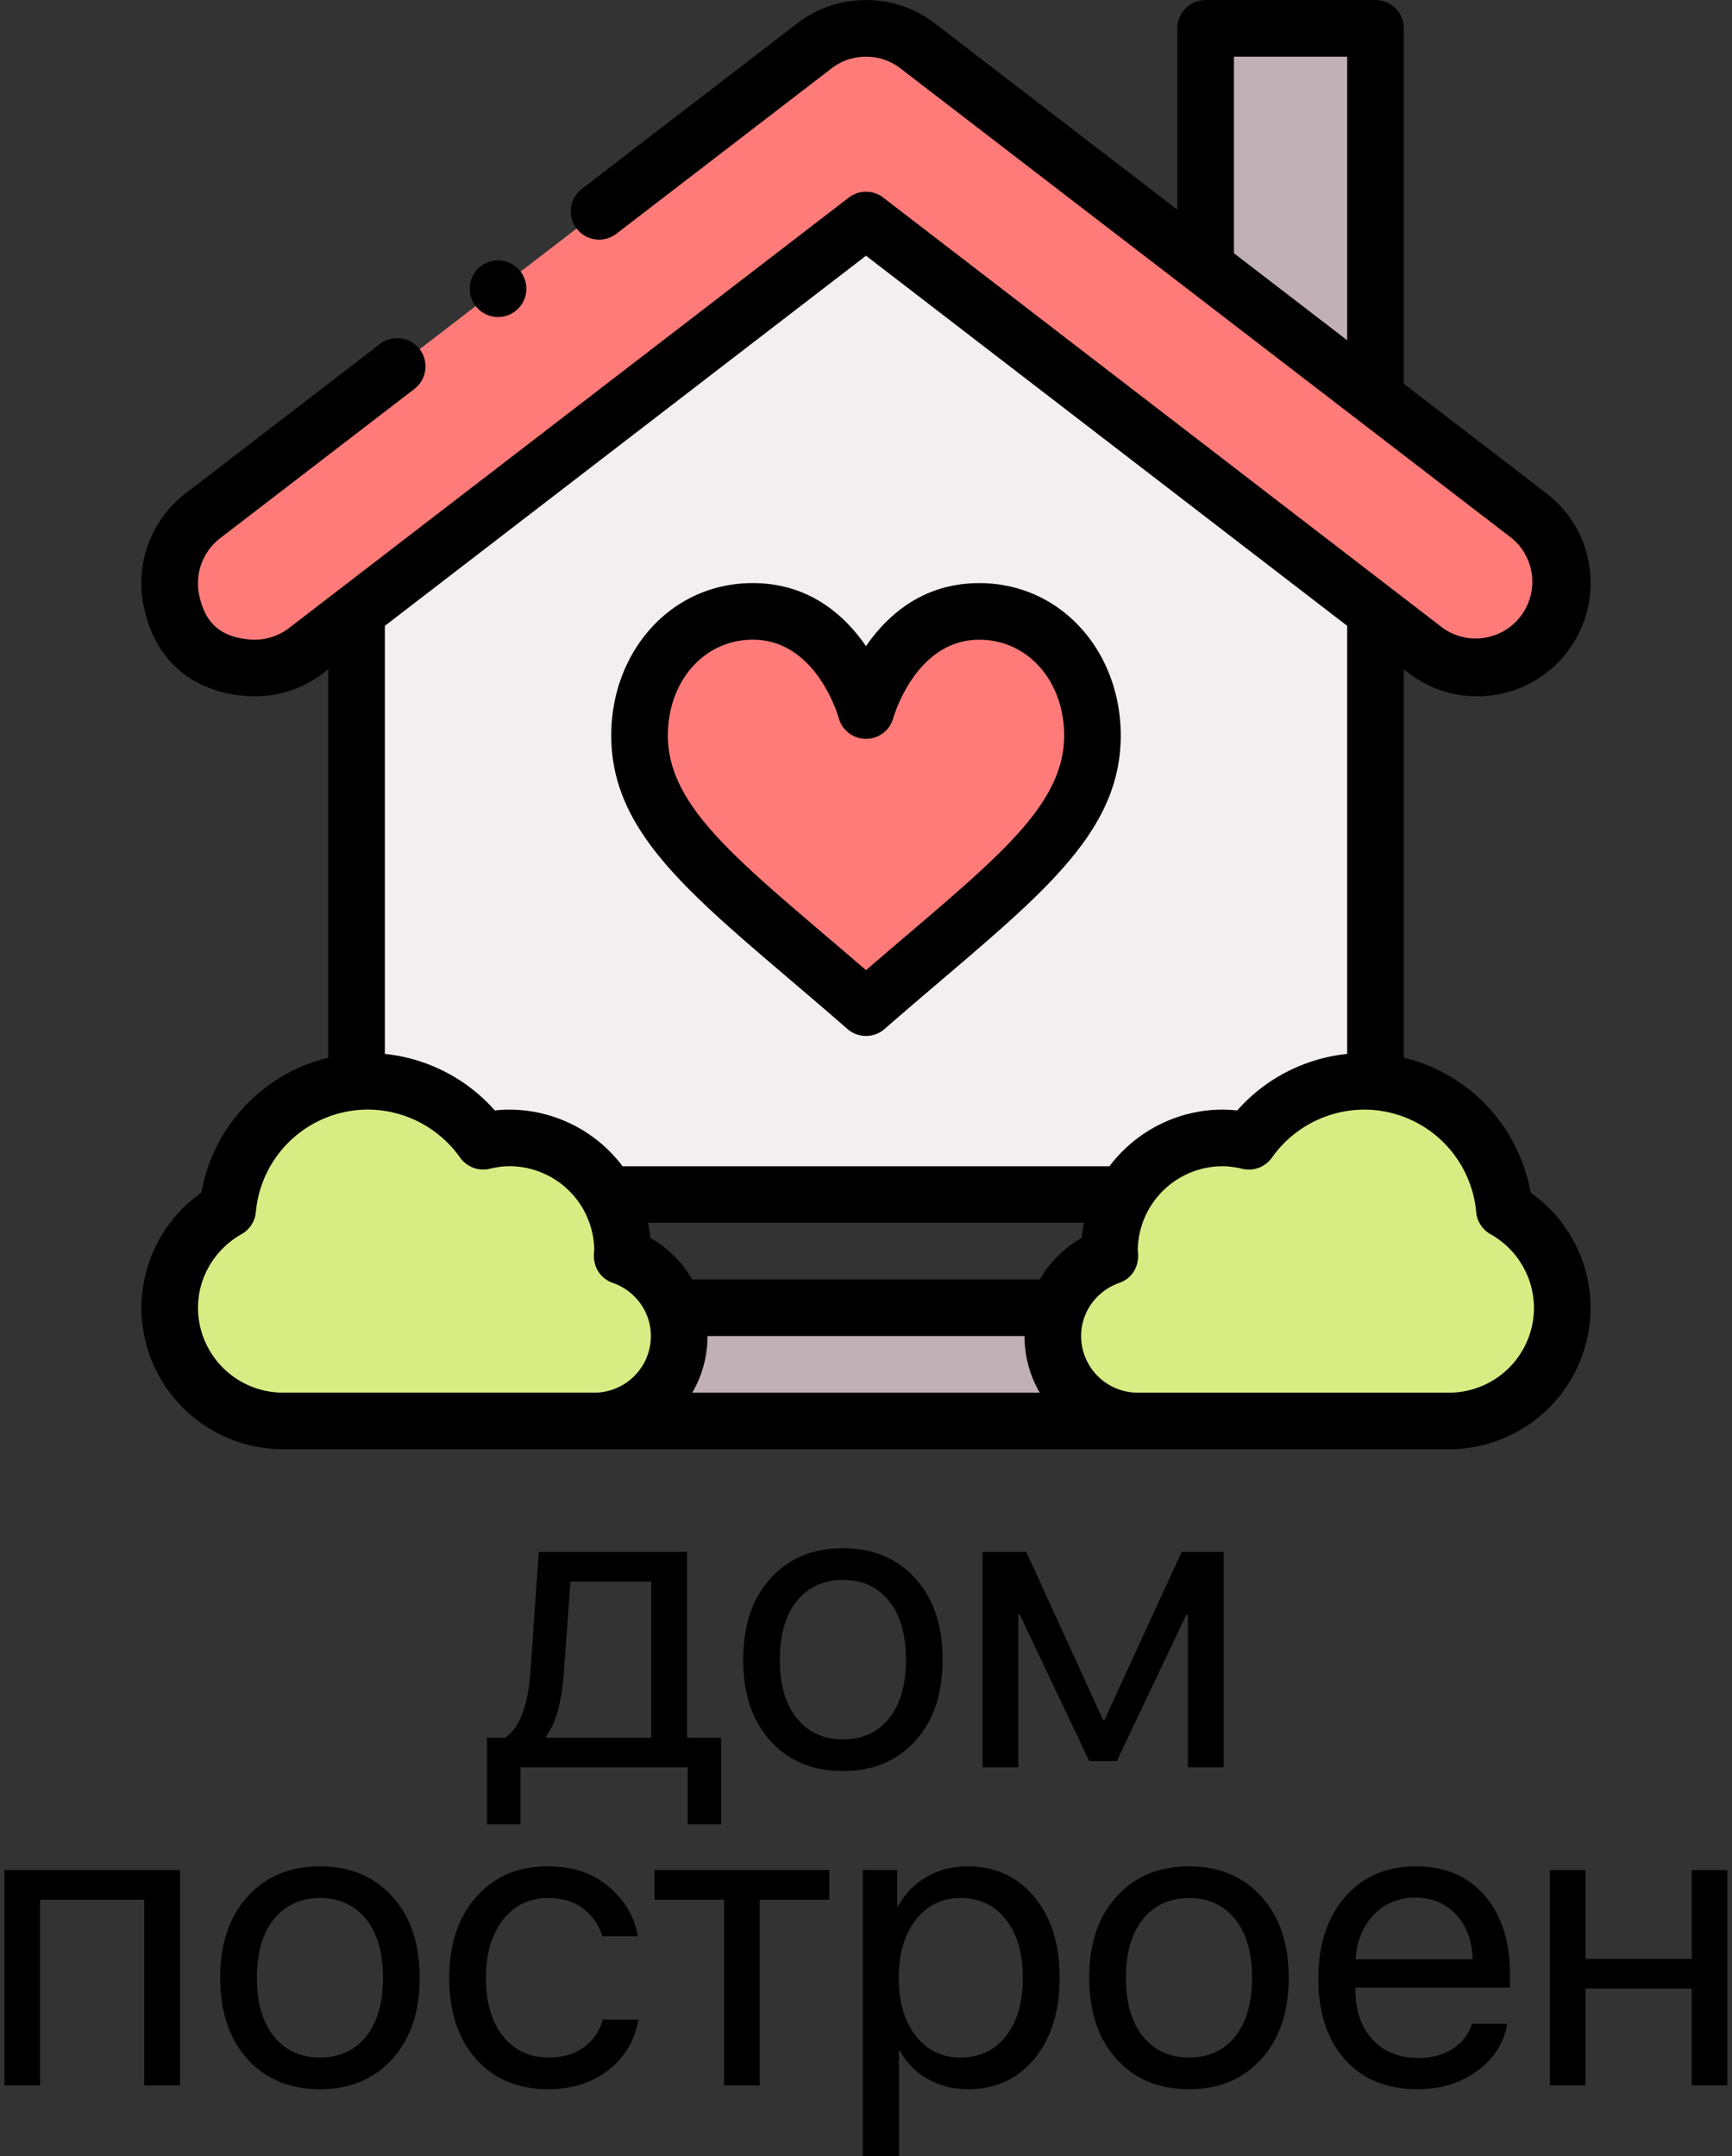 <svg width="49" height="61" fill="none" xmlns="http://www.w3.org/2000/svg"><rect width="100%" height="100%" fill="#333333" stroke="none"/><g clip-path="url(#a)"><path d="M18.424 49.162v-4.418h-2.285l-.188 2.566c-.058.837-.224 1.438-.498 1.805v.047h2.97Zm-3.697 2.45h-.95v-2.45h.51c.41-.27.65-.894.72-1.875l.235-3.38h4.195v5.255h.967v2.45h-.949V50h-4.728v1.611ZM23.85 50.105c-.852 0-1.536-.283-2.051-.85-.516-.57-.774-1.337-.774-2.302 0-.965.258-1.73.774-2.297.515-.57 1.199-.855 2.05-.855.848 0 1.53.285 2.046.855.515.567.773 1.332.773 2.297 0 .961-.258 1.727-.773 2.297-.516.57-1.198.855-2.045.855Zm-1.307-1.494c.324.399.76.598 1.307.598.546 0 .98-.197 1.3-.592.32-.398.48-.953.48-1.664 0-.71-.16-1.264-.48-1.658-.32-.398-.753-.598-1.3-.598s-.983.2-1.307.598c-.32.398-.48.951-.48 1.658s.16 1.26.48 1.658ZM28.807 50h-1.008v-6.094h1.236l2.168 4.746h.047l2.18-4.746h1.19V50h-1.014v-4.324h-.041l-1.97 4.148h-.779l-1.968-4.148h-.041V50ZM4.08 59v-5.256H1.133V59H.125v-6.094h4.969V59H4.08ZM9.055 59.105c-.852 0-1.535-.283-2.051-.85-.516-.57-.774-1.337-.774-2.302 0-.965.258-1.73.774-2.297.516-.57 1.2-.855 2.05-.855.848 0 1.53.285 2.046.855.515.567.773 1.332.773 2.297 0 .961-.258 1.727-.773 2.297-.516.57-1.198.855-2.045.855Zm-1.307-1.494c.324.399.76.598 1.307.598.547 0 .98-.197 1.3-.592.32-.398.48-.953.48-1.664 0-.71-.16-1.264-.48-1.658-.32-.398-.753-.598-1.3-.598s-.983.2-1.307.598c-.32.398-.48.951-.48 1.658s.16 1.26.48 1.658ZM18.049 54.781H17.04a1.504 1.504 0 0 0-.533-.779c-.262-.203-.596-.305-1.002-.305-.531 0-.957.207-1.277.621-.32.41-.481.955-.481 1.635 0 .691.16 1.24.48 1.647.325.406.754.609 1.29.609.398 0 .728-.094.99-.281a1.41 1.41 0 0 0 .545-.791h1.008a2.239 2.239 0 0 1-.844 1.423c-.461.364-1.03.545-1.705.545-.852 0-1.532-.283-2.04-.85-.507-.57-.761-1.337-.761-2.302 0-.95.254-1.71.762-2.285.507-.578 1.183-.867 2.027-.867.7 0 1.273.191 1.723.574.453.383.728.852.826 1.406ZM23.463 52.906v.838h-1.969V59h-1.008v-5.256h-1.968v-.838h4.945ZM27.371 52.8c.781 0 1.41.288 1.887.862.48.574.72 1.338.72 2.291 0 .95-.238 1.713-.714 2.291-.477.574-1.1.861-1.87.861-.43 0-.814-.097-1.154-.292a2.016 2.016 0 0 1-.785-.803h-.023v3.023h-1.02v-8.127h.967v1.032h.023c.192-.352.46-.63.803-.833a2.247 2.247 0 0 1 1.166-.304Zm-.2 5.409c.544 0 .974-.203 1.29-.61.316-.406.475-.954.475-1.646 0-.691-.159-1.24-.475-1.646-.316-.407-.746-.61-1.29-.61-.523 0-.944.207-1.265.621-.32.414-.48.96-.48 1.635 0 .68.16 1.227.48 1.64.32.41.742.616 1.266.616ZM33.64 59.105c-.85 0-1.535-.283-2.05-.85-.516-.57-.774-1.337-.774-2.302 0-.965.258-1.73.774-2.297.515-.57 1.2-.855 2.05-.855.848 0 1.53.285 2.045.855.516.567.774 1.332.774 2.297 0 .961-.258 1.727-.774 2.297-.515.57-1.197.855-2.044.855Zm-1.306-1.494c.324.399.76.598 1.307.598.547 0 .98-.197 1.3-.592.32-.398.48-.953.48-1.664 0-.71-.16-1.264-.48-1.658-.32-.398-.754-.598-1.3-.598-.547 0-.983.2-1.307.598-.32.398-.48.951-.48 1.658s.16 1.26.48 1.658ZM40.04 53.685c-.474 0-.866.165-1.179.493-.308.324-.478.742-.51 1.254h3.311c-.012-.516-.166-.936-.463-1.26-.297-.324-.683-.486-1.16-.486Zm1.599 3.569h1.002c-.09.539-.371.982-.844 1.33-.469.348-1.033.521-1.694.521-.87 0-1.556-.28-2.056-.843s-.75-1.325-.75-2.285c0-.954.25-1.721.75-2.303.504-.582 1.174-.873 2.01-.873.82 0 1.468.275 1.945.826.476.55.715 1.289.715 2.215v.386h-4.371v.06c0 .585.16 1.054.48 1.405.32.352.754.528 1.301.528.383 0 .709-.088.978-.264.27-.176.448-.41.534-.703ZM47.861 59v-2.742h-3.005V59h-1.008v-6.094h1.008v2.514h3.005v-2.514h1.008V59h-1.008Z" fill="#000"/><path d="M29.924 36.996H19.075l-2.264 3.203h15.375l-2.263-3.203Z" fill="#C1B0B5"/><path d="M24.5 6.224 10.086 17.31v16.483h28.828V17.31L24.5 6.224Z" fill="#F3EFF0"/><path d="M24.5 6.224 8.657 18.408a2.393 2.393 0 0 1-1.694.479c-1.208-.117-1.867-.807-2.099-1.83a2.408 2.408 0 0 1 .885-2.473L23.046 1.291a2.401 2.401 0 0 1 2.908 0l17.297 13.293a2.402 2.402 0 1 1-2.908 3.825L24.5 6.223Z" fill="#FF7B79"/><path d="M38.914 30.603c1.933.153 3.462 1.688 3.646 3.614a3.19 3.19 0 0 1 1.639 2.779 3.203 3.203 0 0 1-3.203 3.203h-8.809a2.396 2.396 0 0 1-.786-4.662c-.094-1.877 1.41-3.346 3.189-3.346.256 0 .502.038.74.095a3.99 3.99 0 0 1 3.584-1.683Z" fill="#D8EC84"/><path d="M38.914.801v10.447l-.002.002-4.803-3.692V.8h4.805Z" fill="#C1B0B5"/><path d="M27.703 17.297c1.896 0 3.203 1.607 3.203 3.51 0 2.633-2.606 4.377-6.406 7.7-3.8-3.323-6.406-5.067-6.406-7.7 0-1.903 1.307-3.51 3.203-3.51 2.434 0 3.203 2.803 3.203 2.803s.769-2.803 3.203-2.803Z" fill="#FF7B79"/><path d="M19.215 37.797a2.402 2.402 0 0 1-2.402 2.402H8.004a3.203 3.203 0 0 1-3.203-3.203 3.19 3.19 0 0 1 1.64-2.78c.183-1.925 1.712-3.46 3.645-3.613a3.99 3.99 0 0 1 3.584 1.683c.238-.057.484-.095.74-.095a3.203 3.203 0 0 1 3.203 3.203c0 .05-.012.095-.014.143a2.396 2.396 0 0 1 1.616 2.26Z" fill="#D8EC84"/><path d="M21.297 16.496c-2.327 0-4.004 1.947-4.004 4.311 0 2.599 2 4.303 5.027 6.882.528.45 1.074.915 1.653 1.421a.799.799 0 0 0 1.054 0c.58-.506 1.125-.971 1.653-1.42 3.027-2.58 5.027-4.284 5.027-6.883 0-2.364-1.677-4.31-4.004-4.31-1.59 0-2.6.907-3.203 1.784-.603-.877-1.612-1.785-3.203-1.785Zm3.975 3.816c.007-.023.629-2.214 2.431-2.214 1.37 0 2.403 1.165 2.403 2.71 0 1.858-1.68 3.29-4.465 5.662-.37.315-.747.637-1.14.977-.394-.34-.773-.662-1.142-.977-2.784-2.372-4.464-3.804-4.464-5.663 0-1.544 1.032-2.71 2.402-2.71 1.78 0 2.403 2.117 2.431 2.217a.8.8 0 0 0 1.544-.003ZM14.09 8.969a.8.8 0 1 0 0-1.602.8.8 0 0 0 0 1.602Z" fill="#000"/><path d="M39.857 19.046a3.174 3.174 0 0 0 1.94.654A3.207 3.207 0 0 0 45 16.497c0-1.009-.46-1.938-1.26-2.547l-4.025-3.093V.802a.8.8 0 0 0-.8-.801h-4.806a.8.8 0 0 0-.8.8v5.133l-6.87-5.28A3.174 3.174 0 0 0 24.5.002c-.707 0-1.378.226-1.942.656l-6.097 4.686a.8.8 0 1 0 .976 1.27l6.094-4.684c.28-.214.616-.326.97-.326.353 0 .688.112.965.324l17.3 13.295a1.603 1.603 0 0 1-1.935 2.553L24.988 5.59a.8.8 0 0 0-.948-.02c-.036.025-15.866 12.201-15.868 12.202a1.602 1.602 0 0 1-1.132.318c-.793-.077-1.223-.45-1.395-1.21a1.613 1.613 0 0 1 .592-1.66l5.488-4.218a.8.8 0 0 0-.976-1.27l-5.485 4.216a3.197 3.197 0 0 0-1.18 3.286c.324 1.436 1.32 2.307 2.801 2.45a3.197 3.197 0 0 0 2.258-.638v-.002l.143-.108v10.987a4.788 4.788 0 0 0-3.588 3.818 4 4 0 0 0-1.697 3.256A4.008 4.008 0 0 0 8.004 41h32.992A4.008 4.008 0 0 0 45 36.997a4 4 0 0 0-1.698-3.256 4.787 4.787 0 0 0-3.587-3.819V18.936l.142.11ZM34.91 1.603h3.203v8.023L34.91 7.165V1.603ZM16.813 39.399H8.004a2.405 2.405 0 0 1-2.402-2.402c0-.856.472-1.654 1.232-2.082a.801.801 0 0 0 .404-.622 3.186 3.186 0 0 1 3.169-2.902 3.21 3.21 0 0 1 2.61 1.359.8.8 0 0 0 .838.315c.206-.048.387-.072.556-.072a2.404 2.404 0 0 1 2.402 2.374c-.069.481.189.81.523.927.62.216 1.078.802 1.078 1.503 0 .884-.718 1.602-1.601 1.602Zm13.79-4.376c-.495.28-.903.684-1.187 1.173h-9.832a3.18 3.18 0 0 0-1.187-1.173 4.055 4.055 0 0 0-.063-.43h12.333c-.029.143-.05.286-.064.43ZM19.586 39.4c.273-.471.43-1.019.43-1.602h8.969c0 .583.156 1.13.43 1.602h-9.829Zm22.177-5.106a.8.8 0 0 0 .404.622 2.402 2.402 0 0 1 1.231 2.082 2.405 2.405 0 0 1-2.402 2.402h-8.808a1.603 1.603 0 0 1-1.602-1.602c0-.702.46-1.288 1.079-1.503.337-.117.59-.448.523-.927a2.404 2.404 0 0 1 2.402-2.374c.168 0 .35.024.555.072.318.076.65-.049.839-.315a3.21 3.21 0 0 1 2.61-1.359 3.185 3.185 0 0 1 3.169 2.902Zm-3.65-4.478a4.816 4.816 0 0 0-3.112 1.6 3.585 3.585 0 0 0-.411-.024c-1.263 0-2.45.604-3.202 1.602H17.613a4.02 4.02 0 0 0-3.201-1.602c-.135 0-.272.008-.412.024a4.815 4.815 0 0 0-3.112-1.6v-12.11L24.5 7.235l13.613 10.47v12.11Z" fill="#000"/></g><defs><clipPath id="a"><path fill="#fff" d="M0 0h49v61H0z"/></clipPath></defs></svg>